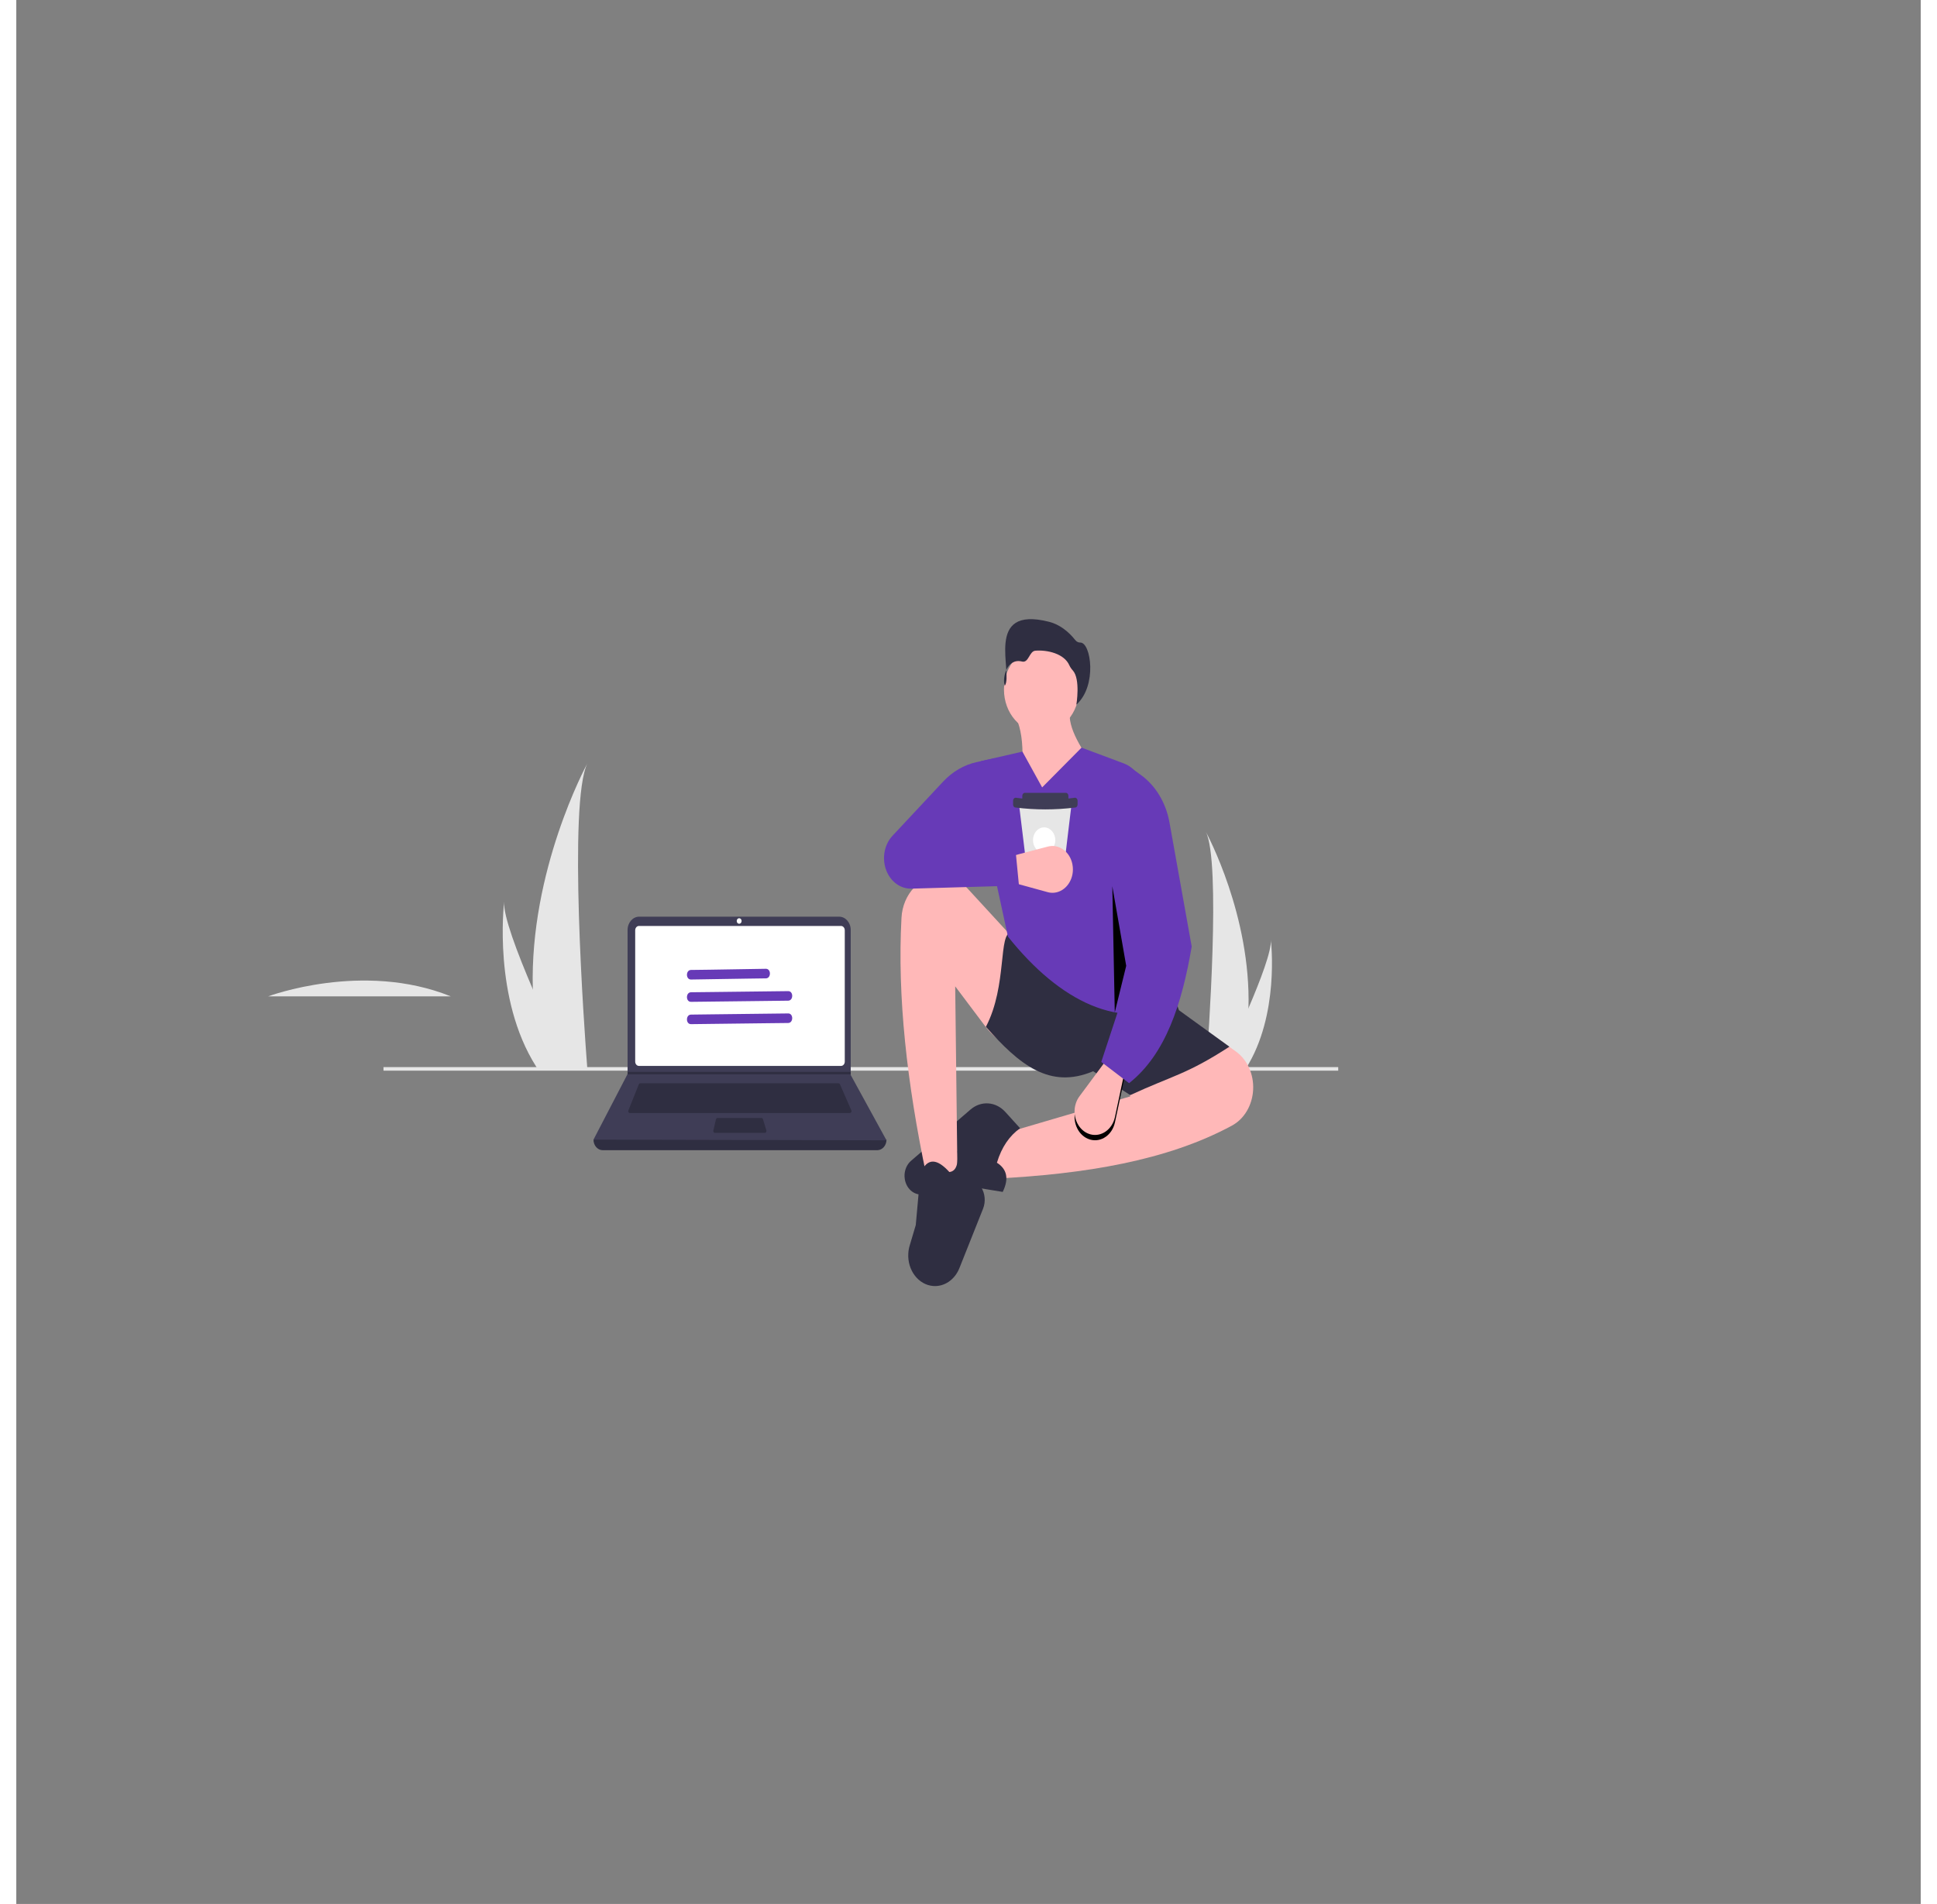 <?xml version="1.0" encoding="UTF-8" standalone="no"?>
<!DOCTYPE svg PUBLIC "-//W3C//DTD SVG 1.1//EN" "http://www.w3.org/Graphics/SVG/1.1/DTD/svg11.dtd">
<svg version="1.1" xmlns="http://www.w3.org/2000/svg" xmlns:xlink="http://www.w3.org/1999/xlink" preserveAspectRatio="xMidYMid meet" viewBox="0 0 640 640" width="535" height="526"><rect x="0" y="0" width="640" height="640" fill="#808080" stroke="none"/><defs><path d="M410.97 359.57C409.86 359.57 400.93 359.57 399.81 359.57C399.82 359.43 399.84 359.28 399.85 359.12C400.59 349.33 404.88 289.78 399.76 279.59C400.2 280.42 414.95 307.78 414.09 338.88C413.93 345.75 412.92 352.56 411.1 359.12C411.06 359.27 411.02 359.41 410.97 359.57Z" id="gL2GszrKb"></path><path d="M410.97 359.57C409.86 359.57 400.93 359.57 399.81 359.57C399.82 359.43 399.84 359.28 399.85 359.12C400.59 349.33 404.88 289.78 399.76 279.59C400.2 280.42 414.95 307.78 414.09 338.88C413.93 345.75 412.92 352.56 411.1 359.12C411.06 359.27 411.02 359.41 410.97 359.57Z" id="a3PasQb5pd"></path><path d="M404.59 359.57C404.65 359.44 404.73 359.29 404.81 359.12C406.2 356.26 410.29 347.72 414.09 338.88C418.17 329.36 421.91 319.49 421.6 315.92C421.7 316.73 424.53 341.28 413.25 359.12C413.16 359.27 413.06 359.42 412.96 359.57C412.13 359.57 405.43 359.57 404.59 359.57Z" id="b3JxJuJGzV"></path><path d="M404.59 359.57C404.65 359.44 404.73 359.29 404.81 359.12C406.2 356.26 410.29 347.72 414.09 338.88C418.17 329.36 421.91 319.49 421.6 315.92C421.7 316.73 424.53 341.28 413.25 359.12C413.16 359.27 413.06 359.42 412.96 359.57C412.13 359.57 405.43 359.57 404.59 359.57Z" id="e3XHPkdNa3"></path><path d="M444.25 358.7C444.25 359.42 444.25 359.82 444.25 359.9C444.25 359.9 444.25 359.9 444.25 359.9C251.74 359.9 144.79 359.9 123.4 359.9C123.4 359.9 123.4 359.9 123.4 359.9C123.4 359.18 123.4 358.78 123.4 358.7C123.4 358.7 123.4 358.7 123.4 358.7C315.91 358.7 422.86 358.7 444.25 358.7C444.25 358.7 444.25 358.7 444.25 358.7Z" id="b1hWgmJGKu"></path><path d="M444.25 358.7C444.25 359.42 444.25 359.82 444.25 359.9C444.25 359.9 444.25 359.9 444.25 359.9C251.74 359.9 144.79 359.9 123.4 359.9C123.4 359.9 123.4 359.9 123.4 359.9C123.4 359.18 123.4 358.78 123.4 358.7C123.4 358.7 123.4 358.7 123.4 358.7C315.91 358.7 422.86 358.7 444.25 358.7C444.25 358.7 444.25 358.7 444.25 358.7Z" id="blkYqUDnL"></path><path d="M374.36 368.55C371.33 358.12 369.63 352.33 369.3 351.17C372.82 339.59 379.02 333.91 390.34 339.58C392.29 340.96 407.86 352.03 409.81 353.41C413.66 356.15 415.91 361.07 415.66 366.26C415.66 366.26 415.66 366.26 415.66 366.26C415.41 371.46 412.7 376.1 408.59 378.33C386.8 390.15 359.02 394.67 328.77 396.19C328.98 394.23 329.5 389.33 330.33 381.48C339.14 378.9 369.96 369.85 374.36 368.55Z" id="e2bDa5wt7o"></path><path d="M374.36 368.55C371.33 358.12 369.63 352.33 369.3 351.17C372.82 339.59 379.02 333.91 390.34 339.58C392.29 340.96 407.86 352.03 409.81 353.41C413.66 356.15 415.91 361.07 415.66 366.26C415.66 366.26 415.66 366.26 415.66 366.26C415.41 371.46 412.7 376.1 408.59 378.33C386.8 390.15 359.02 394.67 328.77 396.19C328.98 394.23 329.5 389.33 330.33 381.48C339.14 378.9 369.96 369.85 374.36 368.55Z" id="f5Ym9pwJ30"></path><path d="M305.11 401.4C302.13 402.09 299.22 399.89 298.61 396.48C298.55 396.15 298.52 395.82 298.5 395.49C298.5 395.49 298.5 395.49 298.5 395.49C298.43 393.42 299.25 391.43 300.7 390.19C302.69 388.47 318.68 374.68 320.68 372.96C324.22 369.91 329.17 370.25 332.37 373.77C332.86 374.31 336.85 378.7 337.34 379.25C333.78 381.78 331.14 385.57 329.55 390.84C332.98 393 333.63 396.27 331.5 400.65C330.59 400.5 326.05 399.76 317.86 398.42C309.93 400.27 305.67 401.27 305.11 401.4Z" id="c36pWMN8Gx"></path><path d="M305.11 401.4C302.13 402.09 299.22 399.89 298.61 396.48C298.55 396.15 298.52 395.82 298.5 395.49C298.5 395.49 298.5 395.49 298.5 395.49C298.43 393.42 299.25 391.43 300.7 390.19C302.69 388.47 318.68 374.68 320.68 372.96C324.22 369.91 329.17 370.25 332.37 373.77C332.86 374.31 336.85 378.7 337.34 379.25C333.78 381.78 331.14 385.57 329.55 390.84C332.98 393 333.63 396.27 331.5 400.65C330.59 400.5 326.05 399.76 317.86 398.42C309.93 400.27 305.67 401.27 305.11 401.4Z" id="a1g3OPzvit"></path><path d="M331.92 231.78C331.92 239.74 337.56 246.2 344.53 246.2C351.5 246.2 357.14 239.74 357.14 231.78C357.14 223.8 351.5 217.34 344.53 217.34C337.56 217.34 331.92 223.8 331.92 231.78Z" id="b1PKg5mkaq"></path><path d="M331.92 231.78C331.92 239.74 337.56 246.2 344.53 246.2C351.5 246.2 357.14 239.74 357.14 231.78C357.14 223.8 351.5 217.34 344.53 217.34C337.56 217.34 331.92 223.8 331.92 231.78Z" id="b5OUvqwW0"></path><path d="M335.99 241.29C337.79 241.04 352.29 239.08 354.1 238.83C353.21 244.47 357.78 252.03 364.23 260.23C358.58 262.95 338.81 272.47 335.99 273.82C338.28 260.63 339.42 248.63 335.99 241.29Z" id="d1RFFeJjyE"></path><path d="M335.99 241.29C337.79 241.04 352.29 239.08 354.1 238.83C353.21 244.47 357.78 252.03 364.23 260.23C358.58 262.95 338.81 272.47 335.99 273.82C338.28 260.63 339.42 248.63 335.99 241.29Z" id="h2NeE2mSwx"></path><path d="M305.78 394.85C299.34 364.11 296.04 335.05 297.48 308.52C297.9 300.48 303.81 294.25 310.85 294.42C310.85 294.42 310.85 294.42 310.85 294.42C314.11 294.51 317.22 295.98 319.58 298.55C320.95 300.03 331.83 311.88 333.19 313.36C339.26 319.91 343.97 327.94 346.98 336.84C350.83 348.38 349.44 354.86 340.24 353.76C334.5 353.03 329.21 349.81 325.47 344.77C324.8 343.89 321.49 339.48 315.53 331.55C315.58 335.83 315.84 357.23 316.3 395.75C309.76 395.19 306.25 394.89 305.78 394.85Z" id="d3yKoJ32Cu"></path><path d="M305.78 394.85C299.34 364.11 296.04 335.05 297.48 308.52C297.9 300.48 303.81 294.25 310.85 294.42C310.85 294.42 310.85 294.42 310.85 294.42C314.11 294.51 317.22 295.98 319.58 298.55C320.95 300.03 331.83 311.88 333.19 313.36C339.26 319.91 343.97 327.94 346.98 336.84C350.83 348.38 349.44 354.86 340.24 353.76C334.5 353.03 329.21 349.81 325.47 344.77C324.8 343.89 321.49 339.48 315.53 331.55C315.58 335.83 315.84 357.23 316.3 395.75C309.76 395.19 306.25 394.89 305.78 394.85Z" id="bbgQyYdoG"></path><path d="M299.77 421.34C299.82 420.44 299.97 419.54 300.23 418.69C300.36 418.23 301.05 415.93 302.28 411.79C303.21 401.36 303.74 395.57 303.84 394.41C306.23 388.8 309.64 389.64 313.57 393.97C316.08 393.69 316.62 390.82 316.3 386.83C317.09 388.05 323.41 397.78 324.2 399C325.58 401.12 325.84 403.93 324.88 406.33C324.09 408.32 317.73 424.28 316.94 426.28C315.38 430.17 311.89 432.56 308.16 432.28C308.16 432.28 308.16 432.28 308.16 432.28C303.2 431.91 299.44 427.01 299.77 421.34Z" id="aCIFOWMpf"></path><path d="M299.77 421.34C299.82 420.44 299.97 419.54 300.23 418.69C300.36 418.23 301.05 415.93 302.28 411.79C303.21 401.36 303.74 395.57 303.84 394.41C306.23 388.8 309.64 389.64 313.57 393.97C316.08 393.69 316.62 390.82 316.3 386.83C317.09 388.05 323.41 397.78 324.2 399C325.58 401.12 325.84 403.93 324.88 406.33C324.09 408.32 317.73 424.28 316.94 426.28C315.38 430.17 311.89 432.56 308.16 432.28C308.16 432.28 308.16 432.28 308.16 432.28C303.2 431.91 299.44 427.01 299.77 421.34Z" id="a1TLJGd8tX"></path><path d="M374.36 368.11C373.12 367.3 363.14 360.89 361.89 360.09C347.25 366.28 336.98 357.79 325.85 345.15C333.13 331.27 329.91 313.25 334.43 313.5C338.03 314.79 356.01 321.25 388.39 332.89C388.62 333.56 390.5 338.91 390.73 339.58C399.77 346.12 405.42 350.2 407.68 351.84C393.26 361.2 388.74 361.47 374.36 368.11Z" id="i1mHR5Sl4h"></path><path d="M374.36 368.11C373.12 367.3 363.14 360.89 361.89 360.09C347.25 366.28 336.98 357.79 325.85 345.15C333.13 331.27 329.91 313.25 334.43 313.5C338.03 314.79 356.01 321.25 388.39 332.89C388.62 333.56 390.5 338.91 390.73 339.58C399.77 346.12 405.42 350.2 407.68 351.84C393.26 361.2 388.74 361.47 374.36 368.11Z" id="e1iKot0SBC"></path><path d="M333.26 314.84C332.1 309.48 322.82 266.62 321.66 261.27C321.1 258.87 322.34 256.43 324.43 255.79C324.51 255.77 324.59 255.75 324.67 255.73C325.57 255.52 330.05 254.5 338.12 252.65C338.57 253.45 340.77 257.47 344.75 264.68C352.7 256.66 357.11 252.2 358 251.31C366.44 254.47 371.13 256.23 372.07 256.57C375.88 258 378.69 261.71 379.39 266.23C381.58 280.46 388.15 323.13 390.34 337.35C371.29 346.78 350.76 336.8 333.26 314.84Z" id="atEVwgNlv"></path><path d="M333.26 314.84C332.1 309.48 322.82 266.62 321.66 261.27C321.1 258.87 322.34 256.43 324.43 255.79C324.51 255.77 324.59 255.75 324.67 255.73C325.57 255.52 330.05 254.5 338.12 252.65C338.57 253.45 340.77 257.47 344.75 264.68C352.7 256.66 357.11 252.2 358 251.31C366.44 254.47 371.13 256.23 372.07 256.57C375.88 258 378.69 261.71 379.39 266.23C381.58 280.46 388.15 323.13 390.34 337.35C371.29 346.78 350.76 336.8 333.26 314.84Z" id="b1NjB9w43q"></path><path d="M356.09 372.61C356.37 371.78 356.77 371 357.27 370.32C357.87 369.52 360.84 365.51 366.18 358.3C366.81 358.71 371.79 361.91 372.41 362.32C370.49 371.3 369.42 376.29 369.21 377.29C368.3 381.51 364.57 384.1 360.88 383.06C360.61 382.98 360.34 382.89 360.08 382.77C360.08 382.77 360.08 382.77 360.08 382.77C356.53 381.22 354.74 376.67 356.09 372.61Z" id="eCmuicNIH"></path><path d="M356.09 372.61C356.37 371.78 356.77 371 357.27 370.32C357.87 369.52 360.84 365.51 366.18 358.3C366.81 358.71 371.79 361.91 372.41 362.32C370.49 371.3 369.42 376.29 369.21 377.29C368.3 381.51 364.57 384.1 360.88 383.06C360.61 382.98 360.34 382.89 360.08 382.77C360.08 382.77 360.08 382.77 360.08 382.77C356.53 381.22 354.74 376.67 356.09 372.61Z" id="f5gwIk9jn"></path><path d="M356.09 370.83C356.37 369.99 356.77 369.22 357.27 368.54C357.87 367.74 360.84 363.73 366.18 356.52C366.81 356.92 371.79 360.13 372.41 360.53C370.49 369.52 369.42 374.5 369.21 375.51C368.3 379.72 364.57 382.31 360.88 381.28C360.61 381.19 360.34 381.1 360.08 380.99C360.08 380.99 360.08 380.99 360.08 380.99C356.53 379.44 354.74 374.89 356.09 370.83Z" id="e2mHMPdG"></path><path d="M356.09 370.83C356.37 369.99 356.77 369.22 357.27 368.54C357.87 367.74 360.84 363.73 366.18 356.52C366.81 356.92 371.79 360.13 372.41 360.53C370.49 369.52 369.42 374.5 369.21 375.51C368.3 379.72 364.57 382.31 360.88 381.28C360.61 381.19 360.34 381.1 360.08 380.99C360.08 380.99 360.08 380.99 360.08 380.99C356.53 379.44 354.74 374.89 356.09 370.83Z" id="a3LG9fncz0"></path><path d="M378.26 315.51C375.22 280.47 373.53 261 373.19 257.11C375.97 259.09 377.51 260.19 377.81 260.41C382.83 263.99 386.33 269.77 387.53 276.4C388.27 280.57 394.27 314.01 395.01 318.18C391.73 337.44 386.27 354.38 373.97 364.1C372.72 363.15 369.61 360.77 364.62 356.96C366.44 351.44 370.99 337.62 378.26 315.51Z" id="bLSh9yFLj"></path><path d="M378.26 315.51C375.22 280.47 373.53 261 373.19 257.11C375.97 259.09 377.51 260.19 377.81 260.41C382.83 263.99 386.33 269.77 387.53 276.4C388.27 280.57 394.27 314.01 395.01 318.18C391.73 337.44 386.27 354.38 373.97 364.1C372.72 363.15 369.61 360.77 364.62 356.96C366.44 351.44 370.99 337.62 378.26 315.51Z" id="gqK8OleVW"></path><path d="M369.16 340.29L368.33 297.9L368.33 297.9L373 324.65L369.16 340.29Z" id="a2rtezlJXr"></path><path d="M369.16 340.29L368.33 297.9L368.33 297.9L373 324.65L369.16 340.29Z" id="a4pBqeypeb"></path><path d="M355.93 215.21C356.36 215.73 356.97 216.02 357.6 215.99C361.15 215.99 363.34 230.49 356.25 236.87C356.25 236.87 357.69 228.29 355.06 225.37C354.59 224.87 354.19 224.28 353.89 223.64C352.18 219.69 346.42 218.39 342.45 218.73C340.42 218.9 340.24 222.94 337.99 222.37C332.89 221.09 331.26 227.86 332.19 230.54C335.18 226.24 324.92 203.32 347.14 209.03C350.58 209.92 353.56 212.21 355.93 215.21Z" id="aSUmEcaZa"></path><path d="M355.93 215.21C356.36 215.73 356.97 216.02 357.6 215.99C361.15 215.99 363.34 230.49 356.25 236.87C356.25 236.87 357.69 228.29 355.06 225.37C354.59 224.87 354.19 224.28 353.89 223.64C352.18 219.69 346.42 218.39 342.45 218.73C340.42 218.9 340.24 222.94 337.99 222.37C332.89 221.09 331.26 227.86 332.19 230.54C335.18 226.24 324.92 203.32 347.14 209.03C350.58 209.92 353.56 212.21 355.93 215.21Z" id="lzMNEAnQV"></path><path d="M353.49 279.76C352.61 287.23 352.11 291.38 352.01 292.21C351.78 294.08 351.66 295.12 351.64 295.33C351.58 295.82 351.21 296.19 350.78 296.19C349.79 296.19 341.86 296.19 340.86 296.19C340.43 296.19 340.06 295.83 340.01 295.33C339.98 295.13 339.85 294.08 339.63 292.21C339.53 291.38 339.02 287.23 338.12 279.76C337.56 275.2 337.25 272.66 337.19 272.16C337.1 271.42 337.06 271.01 337.04 270.93C336.97 270.39 337.31 269.89 337.78 269.81C337.82 269.81 337.86 269.8 337.9 269.8C339.48 269.8 352.11 269.8 353.69 269.8C354.17 269.8 354.56 270.24 354.56 270.79C354.56 270.84 354.55 270.88 354.55 270.92C354.53 271.09 354.48 271.5 354.41 272.16C354.28 273.17 353.98 275.7 353.49 279.76Z" id="b5pfrKUExc"></path><path d="M353.49 279.76C352.61 287.23 352.11 291.38 352.01 292.21C351.78 294.08 351.66 295.12 351.64 295.33C351.58 295.82 351.21 296.19 350.78 296.19C349.79 296.19 341.86 296.19 340.86 296.19C340.43 296.19 340.06 295.83 340.01 295.33C339.98 295.13 339.85 294.08 339.63 292.21C339.53 291.38 339.02 287.23 338.12 279.76C337.56 275.2 337.25 272.66 337.19 272.16C337.1 271.42 337.06 271.01 337.04 270.93C336.97 270.39 337.31 269.89 337.78 269.81C337.82 269.81 337.86 269.8 337.9 269.8C339.48 269.8 352.11 269.8 353.69 269.8C354.17 269.8 354.56 270.24 354.56 270.79C354.56 270.84 354.55 270.88 354.55 270.92C354.53 271.09 354.48 271.5 354.41 272.16C354.28 273.17 353.98 275.7 353.49 279.76Z" id="b1me2q1LL9"></path><path d="M353.57 267.5C353.57 267.5 353.57 267.5 353.57 267.5C353.57 267.63 353.57 268.67 353.57 268.8C353.57 269.35 353.17 269.8 352.7 269.8C352.7 269.8 352.7 269.8 352.7 269.8C351.32 269.8 340.33 269.8 338.95 269.8C338.47 269.8 338.08 269.35 338.08 268.8C338.08 268.8 338.08 268.8 338.08 268.8C338.08 268.67 338.08 267.63 338.08 267.5C338.08 266.95 338.47 266.5 338.95 266.5C338.95 266.5 338.95 266.5 338.95 266.5C338.95 266.5 351.32 266.5 352.7 266.5C353.17 266.5 353.57 266.95 353.57 267.5Z" id="akf6HR4qY"></path><path d="M353.57 267.5C353.57 267.5 353.57 267.5 353.57 267.5C353.57 267.63 353.57 268.67 353.57 268.8C353.57 269.35 353.17 269.8 352.7 269.8C352.7 269.8 352.7 269.8 352.7 269.8C351.32 269.8 340.33 269.8 338.95 269.8C338.47 269.8 338.08 269.35 338.08 268.8C338.08 268.8 338.08 268.8 338.08 268.8C338.08 268.67 338.08 267.63 338.08 267.5C338.08 266.95 338.47 266.5 338.95 266.5C338.95 266.5 338.95 266.5 338.95 266.5C338.95 266.5 351.32 266.5 352.7 266.5C353.17 266.5 353.57 266.95 353.57 267.5Z" id="b15dcbozBI"></path><path d="M334.98 270.45C334.98 270.45 334.98 270.45 334.98 270.45C334.98 270.45 334.98 270.45 334.98 270.45C334.98 269.67 334.98 269.23 334.98 269.14C334.98 268.6 335.37 268.15 335.85 268.15C335.85 268.15 335.85 268.15 335.85 268.15C342.47 269.08 349.17 269.08 355.79 268.15C356.27 268.15 356.66 268.6 356.66 269.14C356.66 269.27 356.66 270.32 356.66 270.45C356.66 271.01 356.27 271.45 355.79 271.45C349.16 272.28 342.48 272.28 335.85 271.45C335.37 271.45 334.98 271.01 334.98 270.45Z" id="e4gZyHf5ov"></path><path d="M334.98 270.45C334.98 270.45 334.98 270.45 334.98 270.45C334.98 270.45 334.98 270.45 334.98 270.45C334.98 269.67 334.98 269.23 334.98 269.14C334.98 268.6 335.37 268.15 335.85 268.15C335.85 268.15 335.85 268.15 335.85 268.15C342.47 269.08 349.17 269.08 355.79 268.15C356.27 268.15 356.66 268.6 356.66 269.14C356.66 269.27 356.66 270.32 356.66 270.45C356.66 271.01 356.27 271.45 355.79 271.45C349.16 272.28 342.48 272.28 335.85 271.45C335.37 271.45 334.98 271.01 334.98 270.45Z" id="b1KmfTB0XO"></path><path d="M341.67 282.4C341.67 284.77 343.35 286.69 345.42 286.69C347.48 286.69 349.17 284.77 349.17 282.4C349.17 280.04 347.48 278.11 345.42 278.11C343.35 278.11 341.67 280.04 341.67 282.4Z" id="c1gE2Gm7YJ"></path><path d="M341.67 282.4C341.67 284.77 343.35 286.69 345.42 286.69C347.48 286.69 349.17 284.77 349.17 282.4C349.17 280.04 347.48 278.11 345.42 278.11C343.35 278.11 341.67 280.04 341.67 282.4Z" id="b23iqAJkad"></path><path d="M348.92 300.07C348.14 300.16 347.36 300.1 346.61 299.89C345.71 299.65 341.25 298.42 333.21 296.21C333.24 295.39 333.5 288.85 333.53 288.03C341.41 285.95 345.78 284.8 346.66 284.57C350.36 283.59 354.06 286.23 354.91 290.47C354.98 290.78 355.02 291.1 355.05 291.42C355.05 291.42 355.05 291.42 355.05 291.42C355.45 295.74 352.7 299.61 348.92 300.07Z" id="a2kxfPknR8"></path><path d="M348.92 300.07C348.14 300.16 347.36 300.1 346.61 299.89C345.71 299.65 341.25 298.42 333.21 296.21C333.24 295.39 333.5 288.85 333.53 288.03C341.41 285.95 345.78 284.8 346.66 284.57C350.36 283.59 354.06 286.23 354.91 290.47C354.98 290.78 355.02 291.1 355.05 291.42C355.05 291.42 355.05 291.42 355.05 291.42C355.45 295.74 352.7 299.61 348.92 300.07Z" id="bv6vgbTyn"></path><path d="M300.81 298.71C295.85 298.85 291.74 294.37 291.61 288.7C291.6 288.12 291.63 287.56 291.7 286.99C291.7 286.99 291.7 286.99 291.7 286.99C291.99 284.67 292.96 282.54 294.46 280.94C296.16 279.12 309.77 264.55 311.47 262.73C314.63 259.35 318.56 257.07 322.81 256.16C323.21 256.07 325.2 255.64 328.77 254.88C329 256.9 330.17 267 332.28 285.19L312.02 282.52L335.79 285.64L336.96 297.67C314.46 298.32 302.42 298.66 300.81 298.71Z" id="b5sOFUPCR"></path><path d="M300.81 298.71C295.85 298.85 291.74 294.37 291.61 288.7C291.6 288.12 291.63 287.56 291.7 286.99C291.7 286.99 291.7 286.99 291.7 286.99C291.99 284.67 292.96 282.54 294.46 280.94C296.16 279.12 309.77 264.55 311.47 262.73C314.63 259.35 318.56 257.07 322.81 256.16C323.21 256.07 325.2 255.64 328.77 254.88C329 256.9 330.17 267 332.28 285.19L312.02 282.52L335.79 285.64L336.96 297.67C314.46 298.32 302.42 298.66 300.81 298.71Z" id="b7rUBmFxZR"></path><path d="M193.97 383.08C193.97 383.08 193.97 383.08 193.97 383.08C193.97 383.08 193.97 383.08 193.97 383.08C227.42 378.64 260.24 378.64 292.44 383.08C292.44 383.08 292.44 383.08 292.44 383.08C292.44 385.04 291.05 386.63 289.34 386.63C270.89 386.63 206.29 386.63 197.07 386.63C195.36 386.63 193.97 385.04 193.97 383.08Z" id="fqj8GjTWa"></path><path d="M193.97 383.08C193.97 383.08 193.97 383.08 193.97 383.08C193.97 383.08 193.97 383.08 193.97 383.08C227.42 378.64 260.24 378.64 292.44 383.08C292.44 383.08 292.44 383.08 292.44 383.08C292.44 385.04 291.05 386.63 289.34 386.63C270.89 386.63 206.29 386.63 197.07 386.63C195.36 386.63 193.97 385.04 193.97 383.08Z" id="a25Ah176y5"></path><path d="M193.97 383.08L205.38 361.12C205.41 361.06 205.43 361.02 205.43 361.02C205.43 331.96 205.43 315.83 205.43 312.6C205.43 310.13 207.19 308.13 209.34 308.13C209.34 308.13 209.34 308.13 209.34 308.13C216.07 308.13 269.79 308.13 276.51 308.13C278.67 308.13 280.42 310.13 280.42 312.6C280.42 312.6 280.42 312.6 280.42 312.6C280.42 315.85 280.42 332.1 280.42 361.35C281.22 362.81 285.23 370.13 292.44 383.3L193.97 383.08Z" id="b3Wqk8znoB"></path><path d="M193.97 383.08L205.38 361.12C205.41 361.06 205.43 361.02 205.43 361.02C205.43 331.96 205.43 315.83 205.43 312.6C205.43 310.13 207.19 308.13 209.34 308.13C209.34 308.13 209.34 308.13 209.34 308.13C216.07 308.13 269.79 308.13 276.51 308.13C278.67 308.13 280.42 310.13 280.42 312.6C280.42 312.6 280.42 312.6 280.42 312.6C280.42 315.85 280.42 332.1 280.42 361.35C281.22 362.81 285.23 370.13 292.44 383.3L193.97 383.08Z" id="aciAPuAZo"></path><path d="M207.99 312.71C207.99 317.12 207.99 352.44 207.99 356.85C207.99 357.66 208.56 358.3 209.26 358.3C216.05 358.3 270.36 358.3 277.15 358.3C277.85 358.3 278.42 357.66 278.42 356.85C278.42 352.44 278.42 317.12 278.42 312.71C278.42 311.9 277.85 311.25 277.15 311.25C263.57 311.25 222.84 311.25 209.26 311.25C208.56 311.25 207.99 311.9 207.99 312.71Z" id="b2wnB3MYM4"></path><path d="M207.99 312.71C207.99 317.12 207.99 352.44 207.99 356.85C207.99 357.66 208.56 358.3 209.26 358.3C216.05 358.3 270.36 358.3 277.15 358.3C277.85 358.3 278.42 357.66 278.42 356.85C278.42 352.44 278.42 317.12 278.42 312.71C278.42 311.9 277.85 311.25 277.15 311.25C263.57 311.25 222.84 311.25 209.26 311.25C208.56 311.25 207.99 311.9 207.99 312.71Z" id="bbriPSfOR"></path><path d="M209.2 364.5C208.86 365.37 206.04 372.38 205.7 373.25C205.56 373.56 205.69 373.93 205.96 374.08C206.03 374.11 206.11 374.13 206.19 374.13C213.59 374.13 272.74 374.13 280.13 374.13C280.44 374.13 280.68 373.85 280.68 373.51C280.68 373.41 280.66 373.31 280.63 373.23C280.24 372.35 277.18 365.36 276.8 364.49C276.71 364.27 276.52 364.14 276.31 364.14C262.99 364.14 223.03 364.14 209.71 364.14C209.49 364.14 209.29 364.28 209.2 364.5Z" id="a41UetqFAT"></path><path d="M209.2 364.5C208.86 365.37 206.04 372.38 205.7 373.25C205.56 373.56 205.69 373.93 205.96 374.08C206.03 374.11 206.11 374.13 206.19 374.13C213.59 374.13 272.74 374.13 280.13 374.13C280.44 374.13 280.68 373.85 280.68 373.51C280.68 373.41 280.66 373.31 280.63 373.23C280.24 372.35 277.18 365.36 276.8 364.49C276.71 364.27 276.52 364.14 276.31 364.14C262.99 364.14 223.03 364.14 209.71 364.14C209.49 364.14 209.29 364.28 209.2 364.5Z" id="aCPo8ncBH"></path><path d="M242.11 309.58C242.11 310.1 242.47 310.52 242.93 310.52C243.38 310.52 243.75 310.1 243.75 309.58C243.75 309.07 243.38 308.65 242.93 308.65C242.47 308.65 242.11 309.07 242.11 309.58Z" id="a2QFXf44v"></path><path d="M242.11 309.58C242.11 310.1 242.47 310.52 242.93 310.52C243.38 310.52 243.75 310.1 243.75 309.58C243.75 309.07 243.38 308.65 242.93 308.65C242.47 308.65 242.11 309.07 242.11 309.58Z" id="f1xcfHyoy4"></path><path d="M235.13 376.26C235.04 376.63 234.34 379.63 234.26 380.01C234.17 380.34 234.35 380.68 234.63 380.77C234.68 380.79 234.73 380.79 234.78 380.79C236.46 380.79 249.88 380.79 251.56 380.79C251.85 380.79 252.1 380.51 252.1 380.17C252.1 380.1 252.09 380.04 252.07 379.97C251.96 379.59 251.05 376.59 250.93 376.22C250.86 375.97 250.65 375.79 250.42 375.79C247.47 375.79 238.61 375.79 235.66 375.79C235.41 375.79 235.2 375.99 235.13 376.26Z" id="e3vGahBsV"></path><path d="M235.13 376.26C235.04 376.63 234.34 379.63 234.26 380.01C234.17 380.34 234.35 380.68 234.63 380.77C234.68 380.79 234.73 380.79 234.78 380.79C236.46 380.79 249.88 380.79 251.56 380.79C251.85 380.79 252.1 380.51 252.1 380.17C252.1 380.1 252.09 380.04 252.07 379.97C251.96 379.59 251.05 376.59 250.93 376.22C250.86 375.97 250.65 375.79 250.42 375.79C247.47 375.79 238.61 375.79 235.66 375.79C235.41 375.79 235.2 375.99 235.13 376.26Z" id="fZzAhMyBZ"></path><path d="M205.38 361.12L205.44 361.02L205.44 360.29L280.42 360.29L280.42 360.29L280.42 361.12L205.38 361.12Z" id="g7Guw5LBfe"></path><path d="M205.38 361.12L205.44 361.02L205.44 360.29L280.42 360.29L280.42 360.29L280.42 361.12L205.38 361.12Z" id="a4hWamb5un"></path><path d="M177.59 359.04C179.02 359.04 190.46 359.04 191.89 359.04C191.87 358.86 191.85 358.67 191.84 358.45C190.88 345.91 185.39 269.58 191.96 256.52C191.39 257.58 172.48 292.65 173.58 332.51C173.79 341.32 175.08 350.05 177.42 358.45C177.47 358.64 177.53 358.84 177.59 359.04Z" id="cnXm5gO6b"></path><path d="M177.59 359.04C179.02 359.04 190.46 359.04 191.89 359.04C191.87 358.86 191.85 358.67 191.84 358.45C190.88 345.91 185.39 269.58 191.96 256.52C191.39 257.58 172.48 292.65 173.58 332.51C173.79 341.32 175.08 350.05 177.42 358.45C177.47 358.64 177.53 358.84 177.59 359.04Z" id="gKgsyzAfg"></path><path d="M185.76 359.04C185.68 358.86 185.58 358.67 185.48 358.45C183.7 354.79 178.46 343.85 173.58 332.51C168.36 320.32 163.56 307.66 163.96 303.08C163.84 304.12 160.21 335.6 174.66 358.45C174.78 358.64 174.91 358.84 175.03 359.04C176.11 359.04 184.69 359.04 185.76 359.04Z" id="d6s6ExYQ5"></path><path d="M185.76 359.04C185.68 358.86 185.58 358.67 185.48 358.45C183.7 354.79 178.46 343.85 173.58 332.51C168.36 320.32 163.56 307.66 163.96 303.08C163.84 304.12 160.21 335.6 174.66 358.45C174.78 358.64 174.91 358.84 175.03 359.04C176.11 359.04 184.69 359.04 185.76 359.04Z" id="aIWqRAWC9"></path><path d="M84.67 334.91C84.67 334.91 116.41 322.97 145.99 334.91" id="b1ilWa5k0x"></path><path d="M84.67 334.91C84.67 334.91 116.41 322.97 145.99 334.91" id="b3EbMs4Nzz"></path><path d="M251.91 328.87C253.71 328.85 253.72 325.64 251.91 325.65C245.61 325.73 239.33 325.86 233.03 325.96C229.88 326 227.37 326.03 226.74 326.04C224.94 326.06 224.93 329.28 226.74 329.26C233.03 329.18 239.32 329.05 245.61 328.96C248.76 328.91 251.28 328.87 251.91 328.87Z" id="b9z6HAllxO"></path><path d="M251.91 328.87C253.71 328.85 253.72 325.64 251.91 325.65C245.61 325.73 239.33 325.86 233.03 325.96C229.88 326 227.37 326.03 226.74 326.04C224.94 326.06 224.93 329.28 226.74 329.26C233.03 329.18 239.32 329.05 245.61 328.96C248.76 328.91 251.28 328.87 251.91 328.87Z" id="eYPYDifkj"></path><path d="M259.4 336.37C261.2 336.35 261.21 333.13 259.4 333.16C257.7 333.17 249.23 333.28 233.97 333.46C229.63 333.51 227.22 333.53 226.74 333.54C224.94 333.57 224.93 336.78 226.74 336.76C230.13 336.71 238.6 336.62 252.16 336.46C256.5 336.4 258.92 336.38 259.4 336.37Z" id="aeMojmyI8"></path><path d="M259.4 336.37C261.2 336.35 261.21 333.13 259.4 333.16C257.7 333.17 249.23 333.28 233.97 333.46C229.63 333.51 227.22 333.53 226.74 333.54C224.94 333.57 224.93 336.78 226.74 336.76C230.13 336.71 238.6 336.62 252.16 336.46C256.5 336.4 258.92 336.38 259.4 336.37Z" id="b1MCr8si3r"></path><path d="M259.4 343.87C261.2 343.85 261.21 340.63 259.4 340.66C257.7 340.68 249.23 340.77 233.97 340.96C229.63 341.01 227.22 341.04 226.74 341.05C224.94 341.07 224.93 344.28 226.74 344.26C230.13 344.22 238.6 344.12 252.16 343.95C256.5 343.91 258.92 343.88 259.4 343.87Z" id="a55RKIEjYr"></path><path d="M259.4 343.87C261.2 343.85 261.21 340.63 259.4 340.66C257.7 340.68 249.23 340.77 233.97 340.96C229.63 341.01 227.22 341.04 226.74 341.05C224.94 341.07 224.93 344.28 226.74 344.26C230.13 344.22 238.6 344.12 252.16 343.95C256.5 343.91 258.92 343.88 259.4 343.87Z" id="a38kuCmEz"></path></defs><g><g><g><use xlink:href="#gL2GszrKb" opacity="1" fill="#e6e6e6" fill-opacity="1"></use><g><use xlink:href="#gL2GszrKb" opacity="1" fill-opacity="0" stroke="#000000" stroke-width="1" stroke-opacity="0"></use></g></g><g><use xlink:href="#a3PasQb5pd" opacity="1" fill="#000000" fill-opacity="0"></use><g><use xlink:href="#a3PasQb5pd" opacity="1" fill-opacity="0" stroke="#000000" stroke-width="1" stroke-opacity="0"></use></g></g><g><use xlink:href="#b3JxJuJGzV" opacity="1" fill="#e6e6e6" fill-opacity="1"></use><g><use xlink:href="#b3JxJuJGzV" opacity="1" fill-opacity="0" stroke="#000000" stroke-width="1" stroke-opacity="0"></use></g></g><g><use xlink:href="#e3XHPkdNa3" opacity="1" fill="#000000" fill-opacity="0"></use><g><use xlink:href="#e3XHPkdNa3" opacity="1" fill-opacity="0" stroke="#000000" stroke-width="1" stroke-opacity="0"></use></g></g><g><use xlink:href="#b1hWgmJGKu" opacity="1" fill="#e6e6e6" fill-opacity="1"></use><g><use xlink:href="#b1hWgmJGKu" opacity="1" fill-opacity="0" stroke="#000000" stroke-width="1" stroke-opacity="0"></use></g></g><g><use xlink:href="#blkYqUDnL" opacity="1" fill="#000000" fill-opacity="0"></use><g><use xlink:href="#blkYqUDnL" opacity="1" fill-opacity="0" stroke="#000000" stroke-width="1" stroke-opacity="0"></use></g></g><g><use xlink:href="#e2bDa5wt7o" opacity="1" fill="#ffb8b8" fill-opacity="1"></use><g><use xlink:href="#e2bDa5wt7o" opacity="1" fill-opacity="0" stroke="#000000" stroke-width="1" stroke-opacity="0"></use></g></g><g><use xlink:href="#f5Ym9pwJ30" opacity="1" fill="#000000" fill-opacity="0"></use><g><use xlink:href="#f5Ym9pwJ30" opacity="1" fill-opacity="0" stroke="#000000" stroke-width="1" stroke-opacity="0"></use></g></g><g><use xlink:href="#c36pWMN8Gx" opacity="1" fill="#2f2e41" fill-opacity="1"></use><g><use xlink:href="#c36pWMN8Gx" opacity="1" fill-opacity="0" stroke="#000000" stroke-width="1" stroke-opacity="0"></use></g></g><g><use xlink:href="#a1g3OPzvit" opacity="1" fill="#000000" fill-opacity="0"></use><g><use xlink:href="#a1g3OPzvit" opacity="1" fill-opacity="0" stroke="#000000" stroke-width="1" stroke-opacity="0"></use></g></g><g><use xlink:href="#b1PKg5mkaq" opacity="1" fill="#ffb8b8" fill-opacity="1"></use><g><use xlink:href="#b1PKg5mkaq" opacity="1" fill-opacity="0" stroke="#000000" stroke-width="1" stroke-opacity="0"></use></g></g><g><use xlink:href="#b5OUvqwW0" opacity="1" fill="#000000" fill-opacity="0"></use><g><use xlink:href="#b5OUvqwW0" opacity="1" fill-opacity="0" stroke="#000000" stroke-width="1" stroke-opacity="0"></use></g></g><g><use xlink:href="#d1RFFeJjyE" opacity="1" fill="#ffb8b8" fill-opacity="1"></use><g><use xlink:href="#d1RFFeJjyE" opacity="1" fill-opacity="0" stroke="#000000" stroke-width="1" stroke-opacity="0"></use></g></g><g><use xlink:href="#h2NeE2mSwx" opacity="1" fill="#000000" fill-opacity="0"></use><g><use xlink:href="#h2NeE2mSwx" opacity="1" fill-opacity="0" stroke="#000000" stroke-width="1" stroke-opacity="0"></use></g></g><g><use xlink:href="#d3yKoJ32Cu" opacity="1" fill="#ffb8b8" fill-opacity="1"></use><g><use xlink:href="#d3yKoJ32Cu" opacity="1" fill-opacity="0" stroke="#000000" stroke-width="1" stroke-opacity="0"></use></g></g><g><use xlink:href="#bbgQyYdoG" opacity="1" fill="#000000" fill-opacity="0"></use><g><use xlink:href="#bbgQyYdoG" opacity="1" fill-opacity="0" stroke="#000000" stroke-width="1" stroke-opacity="0"></use></g></g><g><use xlink:href="#aCIFOWMpf" opacity="1" fill="#2f2e41" fill-opacity="1"></use><g><use xlink:href="#aCIFOWMpf" opacity="1" fill-opacity="0" stroke="#000000" stroke-width="1" stroke-opacity="0"></use></g></g><g><use xlink:href="#a1TLJGd8tX" opacity="1" fill="#000000" fill-opacity="0"></use><g><use xlink:href="#a1TLJGd8tX" opacity="1" fill-opacity="0" stroke="#000000" stroke-width="1" stroke-opacity="0"></use></g></g><g><use xlink:href="#i1mHR5Sl4h" opacity="1" fill="#2f2e41" fill-opacity="1"></use><g><use xlink:href="#i1mHR5Sl4h" opacity="1" fill-opacity="0" stroke="#000000" stroke-width="1" stroke-opacity="0"></use></g></g><g><use xlink:href="#e1iKot0SBC" opacity="1" fill="#000000" fill-opacity="0"></use><g><use xlink:href="#e1iKot0SBC" opacity="1" fill-opacity="0" stroke="#000000" stroke-width="1" stroke-opacity="0"></use></g></g><g><use xlink:href="#atEVwgNlv" opacity="1" fill="#673ab7" fill-opacity="1"></use><g><use xlink:href="#atEVwgNlv" opacity="1" fill-opacity="0" stroke="#000000" stroke-width="1" stroke-opacity="0"></use></g></g><g><use xlink:href="#b1NjB9w43q" opacity="1" fill="#000000" fill-opacity="0"></use><g><use xlink:href="#b1NjB9w43q" opacity="1" fill-opacity="0" stroke="#000000" stroke-width="1" stroke-opacity="0"></use></g></g><g><use xlink:href="#eCmuicNIH" opacity="1" fill="#000000" fill-opacity="1"></use><g><use xlink:href="#eCmuicNIH" opacity="1" fill-opacity="0" stroke="#000000" stroke-width="1" stroke-opacity="0"></use></g></g><g><use xlink:href="#f5gwIk9jn" opacity="1" fill="#000000" fill-opacity="0"></use><g><use xlink:href="#f5gwIk9jn" opacity="1" fill-opacity="0" stroke="#000000" stroke-width="1" stroke-opacity="0"></use></g></g><g><use xlink:href="#e2mHMPdG" opacity="1" fill="#ffb8b8" fill-opacity="1"></use><g><use xlink:href="#e2mHMPdG" opacity="1" fill-opacity="0" stroke="#000000" stroke-width="1" stroke-opacity="0"></use></g></g><g><use xlink:href="#a3LG9fncz0" opacity="1" fill="#000000" fill-opacity="0"></use><g><use xlink:href="#a3LG9fncz0" opacity="1" fill-opacity="0" stroke="#000000" stroke-width="1" stroke-opacity="0"></use></g></g><g><use xlink:href="#bLSh9yFLj" opacity="1" fill="#673ab7" fill-opacity="1"></use><g><use xlink:href="#bLSh9yFLj" opacity="1" fill-opacity="0" stroke="#000000" stroke-width="1" stroke-opacity="0"></use></g></g><g><use xlink:href="#gqK8OleVW" opacity="1" fill="#000000" fill-opacity="0"></use><g><use xlink:href="#gqK8OleVW" opacity="1" fill-opacity="0" stroke="#000000" stroke-width="1" stroke-opacity="0"></use></g></g><g><use xlink:href="#a2rtezlJXr" opacity="1" fill="#000000" fill-opacity="1"></use><g><use xlink:href="#a2rtezlJXr" opacity="1" fill-opacity="0" stroke="#000000" stroke-width="1" stroke-opacity="0"></use></g></g><g><use xlink:href="#a4pBqeypeb" opacity="1" fill="#000000" fill-opacity="0"></use><g><use xlink:href="#a4pBqeypeb" opacity="1" fill-opacity="0" stroke="#000000" stroke-width="1" stroke-opacity="0"></use></g></g><g><use xlink:href="#aSUmEcaZa" opacity="1" fill="#2f2e41" fill-opacity="1"></use><g><use xlink:href="#aSUmEcaZa" opacity="1" fill-opacity="0" stroke="#000000" stroke-width="1" stroke-opacity="0"></use></g></g><g><use xlink:href="#lzMNEAnQV" opacity="1" fill="#000000" fill-opacity="0"></use><g><use xlink:href="#lzMNEAnQV" opacity="1" fill-opacity="0" stroke="#000000" stroke-width="1" stroke-opacity="0"></use></g></g><g><use xlink:href="#b5pfrKUExc" opacity="1" fill="#e6e6e6" fill-opacity="1"></use><g><use xlink:href="#b5pfrKUExc" opacity="1" fill-opacity="0" stroke="#000000" stroke-width="1" stroke-opacity="0"></use></g></g><g><use xlink:href="#b1me2q1LL9" opacity="1" fill="#000000" fill-opacity="0"></use><g><use xlink:href="#b1me2q1LL9" opacity="1" fill-opacity="0" stroke="#000000" stroke-width="1" stroke-opacity="0"></use></g></g><g><use xlink:href="#akf6HR4qY" opacity="1" fill="#3f3d56" fill-opacity="1"></use><g><use xlink:href="#akf6HR4qY" opacity="1" fill-opacity="0" stroke="#000000" stroke-width="1" stroke-opacity="0"></use></g></g><g><use xlink:href="#b15dcbozBI" opacity="1" fill="#000000" fill-opacity="0"></use><g><use xlink:href="#b15dcbozBI" opacity="1" fill-opacity="0" stroke="#000000" stroke-width="1" stroke-opacity="0"></use></g></g><g><use xlink:href="#e4gZyHf5ov" opacity="1" fill="#3f3d56" fill-opacity="1"></use><g><use xlink:href="#e4gZyHf5ov" opacity="1" fill-opacity="0" stroke="#000000" stroke-width="1" stroke-opacity="0"></use></g></g><g><use xlink:href="#b1KmfTB0XO" opacity="1" fill="#000000" fill-opacity="0"></use><g><use xlink:href="#b1KmfTB0XO" opacity="1" fill-opacity="0" stroke="#000000" stroke-width="1" stroke-opacity="0"></use></g></g><g><use xlink:href="#c1gE2Gm7YJ" opacity="1" fill="#ffffff" fill-opacity="1"></use><g><use xlink:href="#c1gE2Gm7YJ" opacity="1" fill-opacity="0" stroke="#000000" stroke-width="1" stroke-opacity="0"></use></g></g><g><use xlink:href="#b23iqAJkad" opacity="1" fill="#000000" fill-opacity="0"></use><g><use xlink:href="#b23iqAJkad" opacity="1" fill-opacity="0" stroke="#000000" stroke-width="1" stroke-opacity="0"></use></g></g><g><use xlink:href="#a2kxfPknR8" opacity="1" fill="#ffb8b8" fill-opacity="1"></use><g><use xlink:href="#a2kxfPknR8" opacity="1" fill-opacity="0" stroke="#000000" stroke-width="1" stroke-opacity="0"></use></g></g><g><use xlink:href="#bv6vgbTyn" opacity="1" fill="#000000" fill-opacity="0"></use><g><use xlink:href="#bv6vgbTyn" opacity="1" fill-opacity="0" stroke="#000000" stroke-width="1" stroke-opacity="0"></use></g></g><g><use xlink:href="#b5sOFUPCR" opacity="1" fill="#673ab7" fill-opacity="1"></use><g><use xlink:href="#b5sOFUPCR" opacity="1" fill-opacity="0" stroke="#000000" stroke-width="1" stroke-opacity="0"></use></g></g><g><use xlink:href="#b7rUBmFxZR" opacity="1" fill="#000000" fill-opacity="0"></use><g><use xlink:href="#b7rUBmFxZR" opacity="1" fill-opacity="0" stroke="#000000" stroke-width="1" stroke-opacity="0"></use></g></g><g><use xlink:href="#fqj8GjTWa" opacity="1" fill="#2f2e41" fill-opacity="1"></use><g><use xlink:href="#fqj8GjTWa" opacity="1" fill-opacity="0" stroke="#000000" stroke-width="1" stroke-opacity="0"></use></g></g><g><use xlink:href="#a25Ah176y5" opacity="1" fill="#000000" fill-opacity="0"></use><g><use xlink:href="#a25Ah176y5" opacity="1" fill-opacity="0" stroke="#000000" stroke-width="1" stroke-opacity="0"></use></g></g><g><use xlink:href="#b3Wqk8znoB" opacity="1" fill="#3f3d56" fill-opacity="1"></use><g><use xlink:href="#b3Wqk8znoB" opacity="1" fill-opacity="0" stroke="#000000" stroke-width="1" stroke-opacity="0"></use></g></g><g><use xlink:href="#aciAPuAZo" opacity="1" fill="#000000" fill-opacity="0"></use><g><use xlink:href="#aciAPuAZo" opacity="1" fill-opacity="0" stroke="#000000" stroke-width="1" stroke-opacity="0"></use></g></g><g><use xlink:href="#b2wnB3MYM4" opacity="1" fill="#ffffff" fill-opacity="1"></use><g><use xlink:href="#b2wnB3MYM4" opacity="1" fill-opacity="0" stroke="#000000" stroke-width="1" stroke-opacity="0"></use></g></g><g><use xlink:href="#bbriPSfOR" opacity="1" fill="#000000" fill-opacity="0"></use><g><use xlink:href="#bbriPSfOR" opacity="1" fill-opacity="0" stroke="#000000" stroke-width="1" stroke-opacity="0"></use></g></g><g><use xlink:href="#a41UetqFAT" opacity="1" fill="#2f2e41" fill-opacity="1"></use><g><use xlink:href="#a41UetqFAT" opacity="1" fill-opacity="0" stroke="#000000" stroke-width="1" stroke-opacity="0"></use></g></g><g><use xlink:href="#aCPo8ncBH" opacity="1" fill="#000000" fill-opacity="0"></use><g><use xlink:href="#aCPo8ncBH" opacity="1" fill-opacity="0" stroke="#000000" stroke-width="1" stroke-opacity="0"></use></g></g><g><use xlink:href="#a2QFXf44v" opacity="1" fill="#ffffff" fill-opacity="1"></use><g><use xlink:href="#a2QFXf44v" opacity="1" fill-opacity="0" stroke="#000000" stroke-width="1" stroke-opacity="0"></use></g></g><g><use xlink:href="#f1xcfHyoy4" opacity="1" fill="#000000" fill-opacity="0"></use><g><use xlink:href="#f1xcfHyoy4" opacity="1" fill-opacity="0" stroke="#000000" stroke-width="1" stroke-opacity="0"></use></g></g><g><use xlink:href="#e3vGahBsV" opacity="1" fill="#2f2e41" fill-opacity="1"></use><g><use xlink:href="#e3vGahBsV" opacity="1" fill-opacity="0" stroke="#000000" stroke-width="1" stroke-opacity="0"></use></g></g><g><use xlink:href="#fZzAhMyBZ" opacity="1" fill="#000000" fill-opacity="0"></use><g><use xlink:href="#fZzAhMyBZ" opacity="1" fill-opacity="0" stroke="#000000" stroke-width="1" stroke-opacity="0"></use></g></g><g><use xlink:href="#g7Guw5LBfe" opacity="1" fill="#2f2e41" fill-opacity="1"></use><g><use xlink:href="#g7Guw5LBfe" opacity="1" fill-opacity="0" stroke="#000000" stroke-width="1" stroke-opacity="0"></use></g></g><g><use xlink:href="#a4hWamb5un" opacity="1" fill="#000000" fill-opacity="0"></use><g><use xlink:href="#a4hWamb5un" opacity="1" fill-opacity="0" stroke="#000000" stroke-width="1" stroke-opacity="0"></use></g></g><g><use xlink:href="#cnXm5gO6b" opacity="1" fill="#e6e6e6" fill-opacity="1"></use><g><use xlink:href="#cnXm5gO6b" opacity="1" fill-opacity="0" stroke="#000000" stroke-width="1" stroke-opacity="0"></use></g></g><g><use xlink:href="#gKgsyzAfg" opacity="1" fill="#000000" fill-opacity="0"></use><g><use xlink:href="#gKgsyzAfg" opacity="1" fill-opacity="0" stroke="#000000" stroke-width="1" stroke-opacity="0"></use></g></g><g><use xlink:href="#d6s6ExYQ5" opacity="1" fill="#e6e6e6" fill-opacity="1"></use><g><use xlink:href="#d6s6ExYQ5" opacity="1" fill-opacity="0" stroke="#000000" stroke-width="1" stroke-opacity="0"></use></g></g><g><use xlink:href="#aIWqRAWC9" opacity="1" fill="#000000" fill-opacity="0"></use><g><use xlink:href="#aIWqRAWC9" opacity="1" fill-opacity="0" stroke="#000000" stroke-width="1" stroke-opacity="0"></use></g></g><g><use xlink:href="#b1ilWa5k0x" opacity="1" fill="#e6e6e6" fill-opacity="1"></use><g><use xlink:href="#b1ilWa5k0x" opacity="1" fill-opacity="0" stroke="#000000" stroke-width="1" stroke-opacity="0"></use></g></g><g><use xlink:href="#b3EbMs4Nzz" opacity="1" fill="#000000" fill-opacity="0"></use><g><use xlink:href="#b3EbMs4Nzz" opacity="1" fill-opacity="0" stroke="#000000" stroke-width="1" stroke-opacity="0"></use></g></g><g><use xlink:href="#b9z6HAllxO" opacity="1" fill="#673ab7" fill-opacity="1"></use><g><use xlink:href="#b9z6HAllxO" opacity="1" fill-opacity="0" stroke="#000000" stroke-width="1" stroke-opacity="0"></use></g></g><g><use xlink:href="#eYPYDifkj" opacity="1" fill="#000000" fill-opacity="0"></use><g><use xlink:href="#eYPYDifkj" opacity="1" fill-opacity="0" stroke="#000000" stroke-width="1" stroke-opacity="0"></use></g></g><g><use xlink:href="#aeMojmyI8" opacity="1" fill="#673ab7" fill-opacity="1"></use><g><use xlink:href="#aeMojmyI8" opacity="1" fill-opacity="0" stroke="#000000" stroke-width="1" stroke-opacity="0"></use></g></g><g><use xlink:href="#b1MCr8si3r" opacity="1" fill="#000000" fill-opacity="0"></use><g><use xlink:href="#b1MCr8si3r" opacity="1" fill-opacity="0" stroke="#000000" stroke-width="1" stroke-opacity="0"></use></g></g><g><use xlink:href="#a55RKIEjYr" opacity="1" fill="#673ab7" fill-opacity="1"></use><g><use xlink:href="#a55RKIEjYr" opacity="1" fill-opacity="0" stroke="#000000" stroke-width="1" stroke-opacity="0"></use></g></g><g><use xlink:href="#a38kuCmEz" opacity="1" fill="#000000" fill-opacity="0"></use><g><use xlink:href="#a38kuCmEz" opacity="1" fill-opacity="0" stroke="#000000" stroke-width="1" stroke-opacity="0"></use></g></g></g></g></svg>